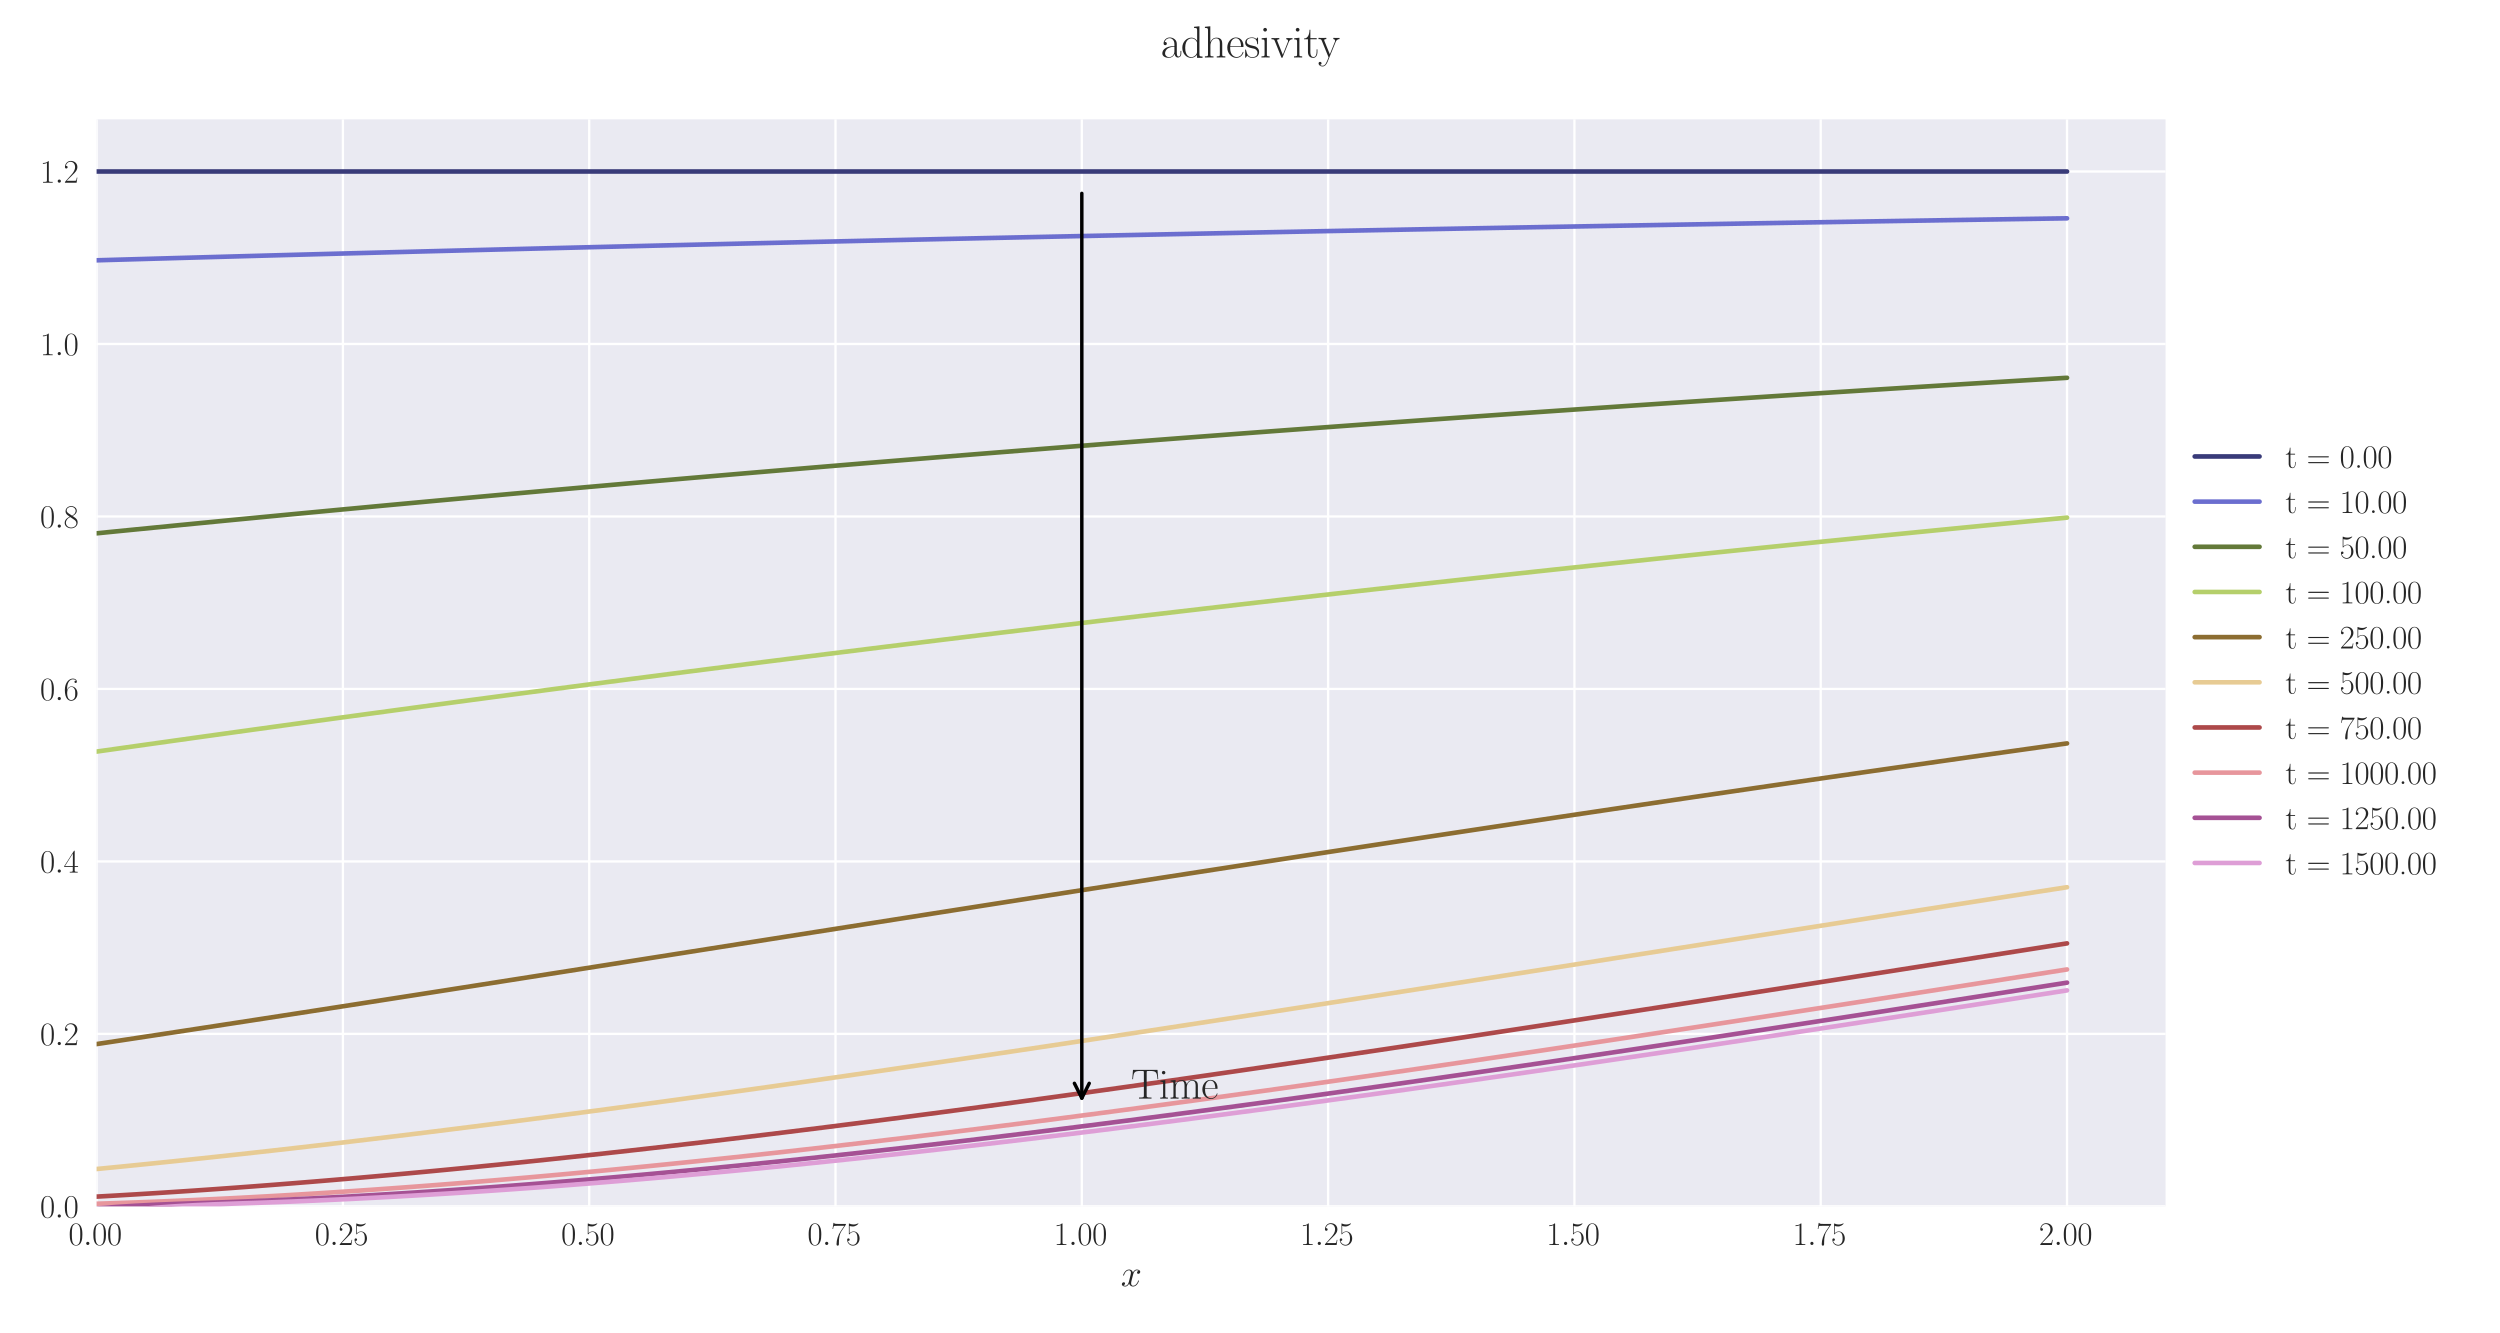 <?xml version="1.0" encoding="utf-8" standalone="no"?>
<!DOCTYPE svg PUBLIC "-//W3C//DTD SVG 1.1//EN"
  "http://www.w3.org/Graphics/SVG/1.1/DTD/svg11.dtd">
<svg xmlns:xlink="http://www.w3.org/1999/xlink" width="1080pt" height="576pt" viewBox="0 0 1080 576" xmlns="http://www.w3.org/2000/svg" version="1.1">
 <defs>
  <style type="text/css">*{stroke-linejoin: round; stroke-linecap: butt}</style>
 </defs>
 <g id="figure_1">
  <g id="patch_1">
   <path d="M 0 576 
L 1080 576 
L 1080 0 
L 0 0 
z
" style="fill: #ffffff"/>
  </g>
  <g id="axes_1">
   <g id="patch_2">
    <path d="M 41.731 521.153 
L 935.518 521.153 
L 935.518 51.564 
L 41.731 51.564 
z
" style="fill: #eaeaf2"/>
   </g>
   <g id="matplotlib.axis_1">
    <g id="xtick_1">
     <g id="line2d_1">
      <path d="M 41.731 521.153 
L 41.731 51.564 
" clip-path="url(#pf2c7beffc6)" style="fill: none; stroke: #ffffff; stroke-linecap: round"/>
     </g>
     <g id="line2d_2"/>
     <g id="text_1">
      <!-- $\mathdefault{0.00}$ -->
      <g style="fill: #262626" transform="translate(29.591 537.839) scale(0.14 -0.14)">
       <defs>
        <path id="CMR17-30" d="M 2688 2025 
C 2688 2416 2682 3080 2413 3591 
C 2176 4039 1798 4198 1466 4198 
C 1158 4198 768 4058 525 3597 
C 269 3118 243 2524 243 2025 
C 243 1661 250 1106 448 619 
C 723 -39 1216 -128 1466 -128 
C 1760 -128 2208 -7 2470 600 
C 2662 1042 2688 1559 2688 2025 
z
M 1466 -26 
C 1056 -26 813 325 723 812 
C 653 1188 653 1738 653 2096 
C 653 2588 653 2997 736 3387 
C 858 3929 1216 4096 1466 4096 
C 1728 4096 2067 3923 2189 3400 
C 2272 3036 2278 2607 2278 2096 
C 2278 1680 2278 1169 2202 792 
C 2067 95 1690 -26 1466 -26 
z
" transform="scale(0.016)"/>
        <path id="CMMI12-3a" d="M 1178 307 
C 1178 492 1024 619 870 619 
C 685 619 557 466 557 313 
C 557 128 710 0 864 0 
C 1050 0 1178 153 1178 307 
z
" transform="scale(0.016)"/>
       </defs>
       <use xlink:href="#CMR17-30" transform="scale(0.996)"/>
       <use xlink:href="#CMMI12-3a" transform="translate(45.69 0) scale(0.996)"/>
       <use xlink:href="#CMR17-30" transform="translate(72.788 0) scale(0.996)"/>
       <use xlink:href="#CMR17-30" transform="translate(118.478 0) scale(0.996)"/>
      </g>
     </g>
    </g>
    <g id="xtick_2">
     <g id="line2d_3">
      <path d="M 148.134 521.153 
L 148.134 51.564 
" clip-path="url(#pf2c7beffc6)" style="fill: none; stroke: #ffffff; stroke-linecap: round"/>
     </g>
     <g id="line2d_4"/>
     <g id="text_2">
      <!-- $\mathdefault{0.25}$ -->
      <g style="fill: #262626" transform="translate(135.994 537.839) scale(0.14 -0.14)">
       <defs>
        <path id="CMR17-32" d="M 2669 989 
L 2554 989 
C 2490 536 2438 459 2413 420 
C 2381 369 1920 369 1830 369 
L 602 369 
C 832 619 1280 1072 1824 1597 
C 2214 1967 2669 2402 2669 3035 
C 2669 3790 2067 4224 1395 4224 
C 691 4224 262 3604 262 3030 
C 262 2780 448 2748 525 2748 
C 589 2748 781 2787 781 3010 
C 781 3207 614 3264 525 3264 
C 486 3264 448 3258 422 3245 
C 544 3790 915 4058 1306 4058 
C 1862 4058 2227 3617 2227 3035 
C 2227 2479 1901 2000 1536 1584 
L 262 146 
L 262 0 
L 2515 0 
L 2669 989 
z
" transform="scale(0.016)"/>
        <path id="CMR17-35" d="M 730 3692 
C 794 3666 1056 3584 1325 3584 
C 1920 3584 2246 3911 2432 4100 
C 2432 4157 2432 4192 2394 4192 
C 2387 4192 2374 4192 2323 4163 
C 2099 4058 1837 3973 1517 3973 
C 1325 3973 1037 3999 723 4139 
C 653 4171 640 4171 634 4171 
C 602 4171 595 4164 595 4037 
L 595 2203 
C 595 2089 595 2057 659 2057 
C 691 2057 704 2070 736 2114 
C 941 2401 1222 2522 1542 2522 
C 1766 2522 2246 2382 2246 1289 
C 2246 1085 2246 715 2054 421 
C 1894 159 1645 25 1370 25 
C 947 25 518 320 403 814 
C 429 807 480 795 506 795 
C 589 795 749 840 749 1038 
C 749 1210 627 1280 506 1280 
C 358 1280 262 1190 262 1011 
C 262 454 704 -128 1382 -128 
C 2042 -128 2669 440 2669 1264 
C 2669 2030 2170 2624 1549 2624 
C 1222 2624 947 2503 730 2274 
L 730 3692 
z
" transform="scale(0.016)"/>
       </defs>
       <use xlink:href="#CMR17-30" transform="scale(0.996)"/>
       <use xlink:href="#CMMI12-3a" transform="translate(45.69 0) scale(0.996)"/>
       <use xlink:href="#CMR17-32" transform="translate(72.788 0) scale(0.996)"/>
       <use xlink:href="#CMR17-35" transform="translate(118.478 0) scale(0.996)"/>
      </g>
     </g>
    </g>
    <g id="xtick_3">
     <g id="line2d_5">
      <path d="M 254.537 521.153 
L 254.537 51.564 
" clip-path="url(#pf2c7beffc6)" style="fill: none; stroke: #ffffff; stroke-linecap: round"/>
     </g>
     <g id="line2d_6"/>
     <g id="text_3">
      <!-- $\mathdefault{0.50}$ -->
      <g style="fill: #262626" transform="translate(242.397 537.839) scale(0.14 -0.14)">
       <use xlink:href="#CMR17-30" transform="scale(0.996)"/>
       <use xlink:href="#CMMI12-3a" transform="translate(45.69 0) scale(0.996)"/>
       <use xlink:href="#CMR17-35" transform="translate(72.788 0) scale(0.996)"/>
       <use xlink:href="#CMR17-30" transform="translate(118.478 0) scale(0.996)"/>
      </g>
     </g>
    </g>
    <g id="xtick_4">
     <g id="line2d_7">
      <path d="M 360.94 521.153 
L 360.94 51.564 
" clip-path="url(#pf2c7beffc6)" style="fill: none; stroke: #ffffff; stroke-linecap: round"/>
     </g>
     <g id="line2d_8"/>
     <g id="text_4">
      <!-- $\mathdefault{0.75}$ -->
      <g style="fill: #262626" transform="translate(348.801 537.839) scale(0.14 -0.14)">
       <defs>
        <path id="CMR17-37" d="M 2886 3941 
L 2886 4081 
L 1382 4081 
C 634 4081 621 4165 595 4288 
L 480 4288 
L 294 3094 
L 410 3094 
C 429 3215 474 3540 550 3661 
C 589 3712 1062 3712 1171 3712 
L 2579 3712 
L 1869 2661 
C 1395 1954 1069 999 1069 165 
C 1069 89 1069 -128 1299 -128 
C 1530 -128 1530 89 1530 171 
L 1530 465 
C 1530 1508 1709 2196 2003 2636 
L 2886 3941 
z
" transform="scale(0.016)"/>
       </defs>
       <use xlink:href="#CMR17-30" transform="scale(0.996)"/>
       <use xlink:href="#CMMI12-3a" transform="translate(45.69 0) scale(0.996)"/>
       <use xlink:href="#CMR17-37" transform="translate(72.788 0) scale(0.996)"/>
       <use xlink:href="#CMR17-35" transform="translate(118.478 0) scale(0.996)"/>
      </g>
     </g>
    </g>
    <g id="xtick_5">
     <g id="line2d_9">
      <path d="M 467.343 521.153 
L 467.343 51.564 
" clip-path="url(#pf2c7beffc6)" style="fill: none; stroke: #ffffff; stroke-linecap: round"/>
     </g>
     <g id="line2d_10"/>
     <g id="text_5">
      <!-- $\mathdefault{1.00}$ -->
      <g style="fill: #262626" transform="translate(455.204 537.839) scale(0.14 -0.14)">
       <defs>
        <path id="CMR17-31" d="M 1702 4058 
C 1702 4192 1696 4192 1606 4192 
C 1357 3916 979 3827 621 3827 
C 602 3827 570 3827 563 3808 
C 557 3795 557 3782 557 3648 
C 755 3648 1088 3686 1344 3839 
L 1344 461 
C 1344 236 1331 160 781 160 
L 589 160 
L 589 0 
C 896 0 1216 0 1523 0 
C 1830 0 2150 0 2458 0 
L 2458 160 
L 2266 160 
C 1715 160 1702 230 1702 458 
L 1702 4058 
z
" transform="scale(0.016)"/>
       </defs>
       <use xlink:href="#CMR17-31" transform="scale(0.996)"/>
       <use xlink:href="#CMMI12-3a" transform="translate(45.69 0) scale(0.996)"/>
       <use xlink:href="#CMR17-30" transform="translate(72.788 0) scale(0.996)"/>
       <use xlink:href="#CMR17-30" transform="translate(118.478 0) scale(0.996)"/>
      </g>
     </g>
    </g>
    <g id="xtick_6">
     <g id="line2d_11">
      <path d="M 573.747 521.153 
L 573.747 51.564 
" clip-path="url(#pf2c7beffc6)" style="fill: none; stroke: #ffffff; stroke-linecap: round"/>
     </g>
     <g id="line2d_12"/>
     <g id="text_6">
      <!-- $\mathdefault{1.25}$ -->
      <g style="fill: #262626" transform="translate(561.607 537.839) scale(0.14 -0.14)">
       <use xlink:href="#CMR17-31" transform="scale(0.996)"/>
       <use xlink:href="#CMMI12-3a" transform="translate(45.69 0) scale(0.996)"/>
       <use xlink:href="#CMR17-32" transform="translate(72.788 0) scale(0.996)"/>
       <use xlink:href="#CMR17-35" transform="translate(118.478 0) scale(0.996)"/>
      </g>
     </g>
    </g>
    <g id="xtick_7">
     <g id="line2d_13">
      <path d="M 680.15 521.153 
L 680.15 51.564 
" clip-path="url(#pf2c7beffc6)" style="fill: none; stroke: #ffffff; stroke-linecap: round"/>
     </g>
     <g id="line2d_14"/>
     <g id="text_7">
      <!-- $\mathdefault{1.50}$ -->
      <g style="fill: #262626" transform="translate(668.01 537.839) scale(0.14 -0.14)">
       <use xlink:href="#CMR17-31" transform="scale(0.996)"/>
       <use xlink:href="#CMMI12-3a" transform="translate(45.69 0) scale(0.996)"/>
       <use xlink:href="#CMR17-35" transform="translate(72.788 0) scale(0.996)"/>
       <use xlink:href="#CMR17-30" transform="translate(118.478 0) scale(0.996)"/>
      </g>
     </g>
    </g>
    <g id="xtick_8">
     <g id="line2d_15">
      <path d="M 786.553 521.153 
L 786.553 51.564 
" clip-path="url(#pf2c7beffc6)" style="fill: none; stroke: #ffffff; stroke-linecap: round"/>
     </g>
     <g id="line2d_16"/>
     <g id="text_8">
      <!-- $\mathdefault{1.75}$ -->
      <g style="fill: #262626" transform="translate(774.414 537.839) scale(0.14 -0.14)">
       <use xlink:href="#CMR17-31" transform="scale(0.996)"/>
       <use xlink:href="#CMMI12-3a" transform="translate(45.69 0) scale(0.996)"/>
       <use xlink:href="#CMR17-37" transform="translate(72.788 0) scale(0.996)"/>
       <use xlink:href="#CMR17-35" transform="translate(118.478 0) scale(0.996)"/>
      </g>
     </g>
    </g>
    <g id="xtick_9">
     <g id="line2d_17">
      <path d="M 892.956 521.153 
L 892.956 51.564 
" clip-path="url(#pf2c7beffc6)" style="fill: none; stroke: #ffffff; stroke-linecap: round"/>
     </g>
     <g id="line2d_18"/>
     <g id="text_9">
      <!-- $\mathdefault{2.00}$ -->
      <g style="fill: #262626" transform="translate(880.817 537.839) scale(0.14 -0.14)">
       <use xlink:href="#CMR17-32" transform="scale(0.996)"/>
       <use xlink:href="#CMMI12-3a" transform="translate(45.69 0) scale(0.996)"/>
       <use xlink:href="#CMR17-30" transform="translate(72.788 0) scale(0.996)"/>
       <use xlink:href="#CMR17-30" transform="translate(118.478 0) scale(0.996)"/>
      </g>
     </g>
    </g>
    <g id="text_10">
     <!-- $x$ -->
     <g style="fill: #262626" transform="translate(484.189 555.621) scale(0.16 -0.16)">
      <defs>
       <path id="CMMI12-78" d="M 3034 2606 
C 2829 2567 2752 2414 2752 2293 
C 2752 2139 2874 2088 2963 2088 
C 3155 2088 3290 2254 3290 2427 
C 3290 2695 2982 2816 2714 2816 
C 2323 2816 2106 2433 2048 2312 
C 1901 2816 1504 2816 1389 2816 
C 736 2816 390 1980 390 1839 
C 390 1814 416 1782 461 1782 
C 512 1782 525 1820 538 1846 
C 755 2555 1184 2689 1370 2689 
C 1658 2689 1715 2420 1715 2267 
C 1715 2127 1677 1980 1600 1673 
L 1382 798 
C 1286 415 1101 64 762 64 
C 730 64 570 64 435 147 
C 666 192 717 383 717 460 
C 717 588 621 664 499 664 
C 346 664 179 530 179 326 
C 179 57 480 -64 755 -64 
C 1062 -64 1280 179 1414 441 
C 1517 64 1837 -64 2074 -64 
C 2726 -64 3072 773 3072 913 
C 3072 945 3046 971 3008 971 
C 2950 971 2944 939 2925 888 
C 2752 326 2381 64 2093 64 
C 1869 64 1747 230 1747 492 
C 1747 632 1773 734 1875 1156 
L 2099 2024 
C 2195 2408 2413 2689 2707 2689 
C 2720 2689 2899 2689 3034 2606 
z
" transform="scale(0.016)"/>
      </defs>
      <use xlink:href="#CMMI12-78" transform="scale(0.996)"/>
     </g>
    </g>
   </g>
   <g id="matplotlib.axis_2">
    <g id="ytick_1">
     <g id="line2d_19">
      <path d="M 41.731 521.153 
L 935.518 521.153 
" clip-path="url(#pf2c7beffc6)" style="fill: none; stroke: #ffffff; stroke-linecap: round"/>
     </g>
     <g id="line2d_20"/>
     <g id="text_11">
      <!-- $\mathdefault{0.0}$ -->
      <g style="fill: #262626" transform="translate(17.28 525.996) scale(0.14 -0.14)">
       <use xlink:href="#CMR17-30" transform="scale(0.996)"/>
       <use xlink:href="#CMMI12-3a" transform="translate(45.69 0) scale(0.996)"/>
       <use xlink:href="#CMR17-30" transform="translate(72.788 0) scale(0.996)"/>
      </g>
     </g>
    </g>
    <g id="ytick_2">
     <g id="line2d_21">
      <path d="M 41.731 446.643 
L 935.518 446.643 
" clip-path="url(#pf2c7beffc6)" style="fill: none; stroke: #ffffff; stroke-linecap: round"/>
     </g>
     <g id="line2d_22"/>
     <g id="text_12">
      <!-- $\mathdefault{0.2}$ -->
      <g style="fill: #262626" transform="translate(17.28 451.486) scale(0.14 -0.14)">
       <use xlink:href="#CMR17-30" transform="scale(0.996)"/>
       <use xlink:href="#CMMI12-3a" transform="translate(45.69 0) scale(0.996)"/>
       <use xlink:href="#CMR17-32" transform="translate(72.788 0) scale(0.996)"/>
      </g>
     </g>
    </g>
    <g id="ytick_3">
     <g id="line2d_23">
      <path d="M 41.731 372.132 
L 935.518 372.132 
" clip-path="url(#pf2c7beffc6)" style="fill: none; stroke: #ffffff; stroke-linecap: round"/>
     </g>
     <g id="line2d_24"/>
     <g id="text_13">
      <!-- $\mathdefault{0.4}$ -->
      <g style="fill: #262626" transform="translate(17.28 376.975) scale(0.14 -0.14)">
       <defs>
        <path id="CMR17-34" d="M 2150 4122 
C 2150 4256 2144 4256 2029 4256 
L 128 1254 
L 128 1088 
L 1779 1088 
L 1779 457 
C 1779 224 1766 160 1318 160 
L 1197 160 
L 1197 0 
C 1402 0 1747 0 1965 0 
C 2182 0 2528 0 2733 0 
L 2733 160 
L 2611 160 
C 2163 160 2150 224 2150 457 
L 2150 1088 
L 2803 1088 
L 2803 1254 
L 2150 1254 
L 2150 4122 
z
M 1798 3703 
L 1798 1254 
L 256 1254 
L 1798 3703 
z
" transform="scale(0.016)"/>
       </defs>
       <use xlink:href="#CMR17-30" transform="scale(0.996)"/>
       <use xlink:href="#CMMI12-3a" transform="translate(45.69 0) scale(0.996)"/>
       <use xlink:href="#CMR17-34" transform="translate(72.788 0) scale(0.996)"/>
      </g>
     </g>
    </g>
    <g id="ytick_4">
     <g id="line2d_25">
      <path d="M 41.731 297.622 
L 935.518 297.622 
" clip-path="url(#pf2c7beffc6)" style="fill: none; stroke: #ffffff; stroke-linecap: round"/>
     </g>
     <g id="line2d_26"/>
     <g id="text_14">
      <!-- $\mathdefault{0.6}$ -->
      <g style="fill: #262626" transform="translate(17.28 302.465) scale(0.14 -0.14)">
       <defs>
        <path id="CMR17-36" d="M 678 2176 
C 678 3690 1395 4032 1811 4032 
C 1946 4032 2272 4009 2400 3776 
C 2298 3776 2106 3776 2106 3553 
C 2106 3381 2246 3323 2336 3323 
C 2394 3323 2566 3348 2566 3560 
C 2566 3954 2246 4179 1805 4179 
C 1043 4179 243 3390 243 1984 
C 243 253 966 -128 1478 -128 
C 2099 -128 2688 427 2688 1283 
C 2688 2081 2170 2662 1517 2662 
C 1126 2662 838 2407 678 1960 
L 678 2176 
z
M 1478 25 
C 691 25 691 1200 691 1436 
C 691 1896 909 2560 1504 2560 
C 1613 2560 1926 2560 2138 2120 
C 2253 1870 2253 1609 2253 1289 
C 2253 944 2253 690 2118 434 
C 1978 171 1773 25 1478 25 
z
" transform="scale(0.016)"/>
       </defs>
       <use xlink:href="#CMR17-30" transform="scale(0.996)"/>
       <use xlink:href="#CMMI12-3a" transform="translate(45.69 0) scale(0.996)"/>
       <use xlink:href="#CMR17-36" transform="translate(72.788 0) scale(0.996)"/>
      </g>
     </g>
    </g>
    <g id="ytick_5">
     <g id="line2d_27">
      <path d="M 41.731 223.111 
L 935.518 223.111 
" clip-path="url(#pf2c7beffc6)" style="fill: none; stroke: #ffffff; stroke-linecap: round"/>
     </g>
     <g id="line2d_28"/>
     <g id="text_15">
      <!-- $\mathdefault{0.8}$ -->
      <g style="fill: #262626" transform="translate(17.28 227.954) scale(0.14 -0.14)">
       <defs>
        <path id="CMR17-38" d="M 1741 2264 
C 2144 2467 2554 2773 2554 3263 
C 2554 3841 1990 4179 1472 4179 
C 890 4179 378 3759 378 3180 
C 378 3021 416 2747 666 2505 
C 730 2442 998 2251 1171 2130 
C 883 1983 211 1634 211 934 
C 211 279 838 -128 1459 -128 
C 2144 -128 2720 362 2720 1010 
C 2720 1590 2330 1857 2074 2029 
L 1741 2264 
z
M 902 2822 
C 851 2854 595 3051 595 3351 
C 595 3739 998 4032 1459 4032 
C 1965 4032 2336 3676 2336 3262 
C 2336 2669 1670 2331 1638 2331 
C 1632 2331 1626 2331 1574 2370 
L 902 2822 
z
M 2080 1519 
C 2176 1449 2483 1240 2483 851 
C 2483 381 2010 25 1472 25 
C 890 25 448 438 448 940 
C 448 1443 838 1862 1280 2060 
L 2080 1519 
z
" transform="scale(0.016)"/>
       </defs>
       <use xlink:href="#CMR17-30" transform="scale(0.996)"/>
       <use xlink:href="#CMMI12-3a" transform="translate(45.69 0) scale(0.996)"/>
       <use xlink:href="#CMR17-38" transform="translate(72.788 0) scale(0.996)"/>
      </g>
     </g>
    </g>
    <g id="ytick_6">
     <g id="line2d_29">
      <path d="M 41.731 148.601 
L 935.518 148.601 
" clip-path="url(#pf2c7beffc6)" style="fill: none; stroke: #ffffff; stroke-linecap: round"/>
     </g>
     <g id="line2d_30"/>
     <g id="text_16">
      <!-- $\mathdefault{1.0}$ -->
      <g style="fill: #262626" transform="translate(17.28 153.444) scale(0.14 -0.14)">
       <use xlink:href="#CMR17-31" transform="scale(0.996)"/>
       <use xlink:href="#CMMI12-3a" transform="translate(45.69 0) scale(0.996)"/>
       <use xlink:href="#CMR17-30" transform="translate(72.788 0) scale(0.996)"/>
      </g>
     </g>
    </g>
    <g id="ytick_7">
     <g id="line2d_31">
      <path d="M 41.731 74.09 
L 935.518 74.09 
" clip-path="url(#pf2c7beffc6)" style="fill: none; stroke: #ffffff; stroke-linecap: round"/>
     </g>
     <g id="line2d_32"/>
     <g id="text_17">
      <!-- $\mathdefault{1.2}$ -->
      <g style="fill: #262626" transform="translate(17.28 78.933) scale(0.14 -0.14)">
       <use xlink:href="#CMR17-31" transform="scale(0.996)"/>
       <use xlink:href="#CMMI12-3a" transform="translate(45.69 0) scale(0.996)"/>
       <use xlink:href="#CMR17-32" transform="translate(72.788 0) scale(0.996)"/>
      </g>
     </g>
    </g>
   </g>
   <g id="line2d_33">
    <path d="M 41.731 74.09 
L 50.243 74.09 
L 58.755 74.09 
L 67.267 74.09 
L 75.78 74.09 
L 84.292 74.09 
L 92.804 74.09 
L 101.316 74.09 
L 109.829 74.09 
L 118.341 74.09 
L 126.853 74.09 
L 135.365 74.09 
L 143.878 74.09 
L 152.39 74.09 
L 160.902 74.09 
L 169.414 74.09 
L 177.927 74.09 
L 186.439 74.09 
L 194.951 74.09 
L 203.463 74.09 
L 211.976 74.09 
L 220.488 74.09 
L 229 74.09 
L 237.513 74.09 
L 246.025 74.09 
L 254.537 74.09 
L 263.049 74.09 
L 271.562 74.09 
L 280.074 74.09 
L 288.586 74.09 
L 297.098 74.09 
L 305.611 74.09 
L 314.123 74.09 
L 322.635 74.09 
L 331.147 74.09 
L 339.66 74.09 
L 348.172 74.09 
L 356.684 74.09 
L 365.196 74.09 
L 373.709 74.09 
L 382.221 74.09 
L 390.733 74.09 
L 399.245 74.09 
L 407.758 74.09 
L 416.27 74.09 
L 424.782 74.09 
L 433.294 74.09 
L 441.807 74.09 
L 450.319 74.09 
L 458.831 74.09 
L 467.343 74.09 
L 475.856 74.09 
L 484.368 74.09 
L 492.88 74.09 
L 501.393 74.09 
L 509.905 74.09 
L 518.417 74.09 
L 526.929 74.09 
L 535.442 74.09 
L 543.954 74.09 
L 552.466 74.09 
L 560.978 74.09 
L 569.491 74.09 
L 578.003 74.09 
L 586.515 74.09 
L 595.027 74.09 
L 603.54 74.09 
L 612.052 74.09 
L 620.564 74.09 
L 629.076 74.09 
L 637.589 74.09 
L 646.101 74.09 
L 654.613 74.09 
L 663.125 74.09 
L 671.638 74.09 
L 680.15 74.09 
L 688.662 74.09 
L 697.174 74.09 
L 705.687 74.09 
L 714.199 74.09 
L 722.711 74.09 
L 731.223 74.09 
L 739.736 74.09 
L 748.248 74.09 
L 756.76 74.09 
L 765.273 74.09 
L 773.785 74.09 
L 782.297 74.09 
L 790.809 74.09 
L 799.322 74.09 
L 807.834 74.09 
L 816.346 74.09 
L 824.858 74.09 
L 833.371 74.09 
L 841.883 74.09 
L 850.395 74.09 
L 858.907 74.09 
L 867.42 74.09 
L 875.932 74.09 
L 884.444 74.09 
L 892.956 74.09 
" clip-path="url(#pf2c7beffc6)" style="fill: none; stroke: #393b79; stroke-width: 2; stroke-linecap: round"/>
   </g>
   <g id="line2d_34">
    <path d="M 41.731 112.452 
L 50.243 112.211 
L 58.755 111.97 
L 67.267 111.729 
L 75.78 111.489 
L 84.292 111.252 
L 92.804 111.015 
L 101.316 110.781 
L 109.829 110.548 
L 118.341 110.316 
L 126.853 110.087 
L 135.365 109.859 
L 143.878 109.632 
L 152.39 109.407 
L 160.902 109.184 
L 169.414 108.962 
L 177.927 108.742 
L 186.439 108.523 
L 194.951 108.304 
L 203.463 108.086 
L 211.976 107.869 
L 220.488 107.653 
L 229 107.439 
L 237.513 107.227 
L 246.025 107.016 
L 254.537 106.806 
L 263.049 106.598 
L 271.562 106.391 
L 280.074 106.186 
L 288.586 105.982 
L 297.098 105.78 
L 305.611 105.579 
L 314.123 105.379 
L 322.635 105.181 
L 331.147 104.984 
L 339.66 104.789 
L 348.172 104.592 
L 356.684 104.397 
L 365.196 104.203 
L 373.709 104.01 
L 382.221 103.819 
L 390.733 103.629 
L 399.245 103.44 
L 407.758 103.252 
L 416.27 103.066 
L 424.782 102.881 
L 433.294 102.698 
L 441.807 102.516 
L 450.319 102.335 
L 458.831 102.155 
L 467.343 101.976 
L 475.856 101.799 
L 484.368 101.623 
L 492.88 101.448 
L 501.393 101.274 
L 509.905 101.101 
L 518.417 100.927 
L 526.929 100.755 
L 535.442 100.584 
L 543.954 100.414 
L 552.466 100.245 
L 560.978 100.077 
L 569.491 99.91 
L 578.003 99.745 
L 586.515 99.581 
L 595.027 99.417 
L 603.54 99.255 
L 612.052 99.094 
L 620.564 98.934 
L 629.076 98.776 
L 637.589 98.618 
L 646.101 98.461 
L 654.613 98.306 
L 663.125 98.151 
L 671.638 97.998 
L 680.15 97.845 
L 688.662 97.694 
L 697.174 97.544 
L 705.687 97.394 
L 714.199 97.244 
L 722.711 97.094 
L 731.223 96.946 
L 739.736 96.799 
L 748.248 96.653 
L 756.76 96.507 
L 765.273 96.363 
L 773.785 96.22 
L 782.297 96.077 
L 790.809 95.936 
L 799.322 95.796 
L 807.834 95.656 
L 816.346 95.518 
L 824.858 95.38 
L 833.371 95.244 
L 841.883 95.108 
L 850.395 94.973 
L 858.907 94.839 
L 867.42 94.706 
L 875.932 94.574 
L 884.444 94.443 
L 892.956 94.313 
" clip-path="url(#pf2c7beffc6)" style="fill: none; stroke: #6b6ecf; stroke-width: 2; stroke-linecap: round"/>
   </g>
   <g id="line2d_35">
    <path d="M 41.731 230.396 
L 50.243 229.545 
L 58.755 228.701 
L 67.267 227.861 
L 75.78 227.023 
L 84.292 226.192 
L 92.804 225.361 
L 101.316 224.536 
L 109.829 223.716 
L 118.341 222.897 
L 126.853 222.084 
L 135.365 221.275 
L 143.878 220.468 
L 152.39 219.668 
L 160.902 218.868 
L 169.414 218.073 
L 177.927 217.285 
L 186.439 216.495 
L 194.951 215.712 
L 203.463 214.936 
L 211.976 214.157 
L 220.488 213.385 
L 229 212.62 
L 237.513 211.853 
L 246.025 211.092 
L 254.537 210.338 
L 263.049 209.582 
L 271.562 208.832 
L 280.074 208.088 
L 288.586 207.344 
L 297.098 206.604 
L 305.611 205.871 
L 314.123 205.139 
L 322.635 204.41 
L 331.147 203.686 
L 339.66 202.967 
L 348.172 202.248 
L 356.684 201.534 
L 365.196 200.826 
L 373.709 200.118 
L 382.221 199.414 
L 390.733 198.716 
L 399.245 198.021 
L 407.758 197.326 
L 416.27 196.637 
L 424.782 195.954 
L 433.294 195.271 
L 441.807 194.59 
L 450.319 193.916 
L 458.831 193.246 
L 467.343 192.575 
L 475.856 191.909 
L 484.368 191.249 
L 492.88 190.593 
L 501.393 189.935 
L 509.905 189.282 
L 518.417 188.635 
L 526.929 187.992 
L 535.442 187.348 
L 543.954 186.709 
L 552.466 186.074 
L 560.978 185.445 
L 569.491 184.814 
L 578.003 184.187 
L 586.515 183.566 
L 595.027 182.949 
L 603.54 182.332 
L 612.052 181.718 
L 620.564 181.108 
L 629.076 180.503 
L 637.589 179.901 
L 646.101 179.299 
L 654.613 178.701 
L 663.125 178.108 
L 671.638 177.52 
L 680.15 176.931 
L 688.662 176.345 
L 697.174 175.763 
L 705.687 175.186 
L 714.199 174.613 
L 722.711 174.038 
L 731.223 173.467 
L 739.736 172.901 
L 748.248 172.339 
L 756.76 171.781 
L 765.273 171.221 
L 773.785 170.665 
L 782.297 170.114 
L 790.809 169.566 
L 799.322 169.023 
L 807.834 168.478 
L 816.346 167.936 
L 824.858 167.399 
L 833.371 166.866 
L 841.883 166.337 
L 850.395 165.807 
L 858.907 165.279 
L 867.42 164.756 
L 875.932 164.236 
L 884.444 163.721 
L 892.956 163.207 
" clip-path="url(#pf2c7beffc6)" style="fill: none; stroke: #637939; stroke-width: 2; stroke-linecap: round"/>
   </g>
   <g id="line2d_36">
    <path d="M 41.731 324.687 
L 50.243 323.482 
L 58.755 322.28 
L 67.267 321.082 
L 75.78 319.887 
L 84.292 318.696 
L 92.804 317.509 
L 101.316 316.326 
L 109.829 315.146 
L 118.341 313.97 
L 126.853 312.798 
L 135.365 311.63 
L 143.878 310.466 
L 152.39 309.305 
L 160.902 308.147 
L 169.414 306.994 
L 177.927 305.844 
L 186.439 304.698 
L 194.951 303.557 
L 203.463 302.42 
L 211.976 301.286 
L 220.488 300.156 
L 229 299.029 
L 237.513 297.908 
L 246.025 296.791 
L 254.537 295.676 
L 263.049 294.565 
L 271.562 293.459 
L 280.074 292.358 
L 288.586 291.259 
L 297.098 290.164 
L 305.611 289.075 
L 314.123 287.99 
L 322.635 286.906 
L 331.147 285.828 
L 339.66 284.755 
L 348.172 283.684 
L 356.684 282.618 
L 365.196 281.557 
L 373.709 280.499 
L 382.221 279.444 
L 390.733 278.396 
L 399.245 277.349 
L 407.758 276.307 
L 416.27 275.272 
L 424.782 274.236 
L 433.294 273.207 
L 441.807 272.183 
L 450.319 271.16 
L 458.831 270.145 
L 467.343 269.13 
L 475.856 268.121 
L 484.368 267.117 
L 492.88 266.115 
L 501.393 265.121 
L 509.905 264.126 
L 518.417 263.138 
L 526.929 262.153 
L 535.442 261.173 
L 543.954 260.196 
L 552.466 259.224 
L 560.978 258.256 
L 569.491 257.291 
L 578.003 256.332 
L 586.515 255.375 
L 595.027 254.424 
L 603.54 253.474 
L 612.052 252.532 
L 620.564 251.59 
L 629.076 250.656 
L 637.589 249.722 
L 646.101 248.796 
L 654.613 247.871 
L 663.125 246.952 
L 671.638 246.035 
L 680.15 245.124 
L 688.662 244.216 
L 697.174 243.312 
L 705.687 242.413 
L 714.199 241.516 
L 722.711 240.626 
L 731.223 239.736 
L 739.736 238.854 
L 748.248 237.972 
L 756.76 237.096 
L 765.273 236.224 
L 773.785 235.355 
L 782.297 234.493 
L 790.809 233.63 
L 799.322 232.775 
L 807.834 231.922 
L 816.346 231.073 
L 824.858 230.23 
L 833.371 229.387 
L 841.883 228.551 
L 850.395 227.717 
L 858.907 226.887 
L 867.42 226.064 
L 875.932 225.24 
L 884.444 224.422 
L 892.956 223.609 
" clip-path="url(#pf2c7beffc6)" style="fill: none; stroke: #b5cf6b; stroke-width: 2; stroke-linecap: round"/>
   </g>
   <g id="line2d_37">
    <path d="M 41.731 451.041 
L 50.243 449.754 
L 58.755 448.463 
L 67.267 447.169 
L 75.78 445.871 
L 84.292 444.57 
L 92.804 443.265 
L 101.316 441.957 
L 109.829 440.647 
L 118.341 439.333 
L 126.853 438.017 
L 135.365 436.698 
L 143.878 435.377 
L 152.39 434.054 
L 160.902 432.728 
L 169.414 431.4 
L 177.927 430.071 
L 186.439 428.74 
L 194.951 427.407 
L 203.463 426.073 
L 211.976 424.737 
L 220.488 423.401 
L 229 422.062 
L 237.513 420.723 
L 246.025 419.384 
L 254.537 418.043 
L 263.049 416.701 
L 271.562 415.36 
L 280.074 414.017 
L 288.586 412.675 
L 297.098 411.332 
L 305.611 409.988 
L 314.123 408.645 
L 322.635 407.302 
L 331.147 405.959 
L 339.66 404.616 
L 348.172 403.273 
L 356.684 401.932 
L 365.196 400.59 
L 373.709 399.249 
L 382.221 397.909 
L 390.733 396.569 
L 399.245 395.23 
L 407.758 393.892 
L 416.27 392.556 
L 424.782 391.22 
L 433.294 389.886 
L 441.807 388.552 
L 450.319 387.22 
L 458.831 385.889 
L 467.343 384.56 
L 475.856 383.232 
L 484.368 381.906 
L 492.88 380.581 
L 501.393 379.258 
L 509.905 377.937 
L 518.417 376.618 
L 526.929 375.302 
L 535.442 373.986 
L 543.954 372.672 
L 552.466 371.361 
L 560.978 370.052 
L 569.491 368.745 
L 578.003 367.441 
L 586.515 366.138 
L 595.027 364.838 
L 603.54 363.54 
L 612.052 362.245 
L 620.564 360.952 
L 629.076 359.662 
L 637.589 358.375 
L 646.101 357.09 
L 654.613 355.807 
L 663.125 354.529 
L 671.638 353.251 
L 680.15 351.977 
L 688.662 350.707 
L 697.174 349.438 
L 705.687 348.173 
L 714.199 346.911 
L 722.711 345.651 
L 731.223 344.395 
L 739.736 343.142 
L 748.248 341.893 
L 756.76 340.645 
L 765.273 339.401 
L 773.785 338.161 
L 782.297 336.924 
L 790.809 335.69 
L 799.322 334.46 
L 807.834 333.232 
L 816.346 332.008 
L 824.858 330.787 
L 833.371 329.57 
L 841.883 328.356 
L 850.395 327.146 
L 858.907 325.939 
L 867.42 324.736 
L 875.932 323.536 
L 884.444 322.34 
L 892.956 321.148 
" clip-path="url(#pf2c7beffc6)" style="fill: none; stroke: #8c6d31; stroke-width: 2; stroke-linecap: round"/>
   </g>
   <g id="line2d_38">
    <path d="M 41.731 505.013 
L 50.243 504.181 
L 58.755 503.332 
L 67.267 502.468 
L 75.78 501.589 
L 84.292 500.695 
L 92.804 499.787 
L 101.316 498.864 
L 109.829 497.928 
L 118.341 496.978 
L 126.853 496.015 
L 135.365 495.039 
L 143.878 494.05 
L 152.39 493.049 
L 160.902 492.037 
L 169.414 491.012 
L 177.927 489.976 
L 186.439 488.929 
L 194.951 487.871 
L 203.463 486.802 
L 211.976 485.723 
L 220.488 484.633 
L 229 483.534 
L 237.513 482.426 
L 246.025 481.308 
L 254.537 480.181 
L 263.049 479.045 
L 271.562 477.9 
L 280.074 476.747 
L 288.586 475.586 
L 297.098 474.417 
L 305.611 473.24 
L 314.123 472.056 
L 322.635 470.864 
L 331.147 469.666 
L 339.66 468.46 
L 348.172 467.248 
L 356.684 466.03 
L 365.196 464.805 
L 373.709 463.574 
L 382.221 462.338 
L 390.733 461.095 
L 399.245 459.848 
L 407.758 458.595 
L 416.27 457.337 
L 424.782 456.074 
L 433.294 454.806 
L 441.807 453.534 
L 450.319 452.257 
L 458.831 450.977 
L 467.343 449.692 
L 475.856 448.403 
L 484.368 447.111 
L 492.88 445.815 
L 501.393 444.515 
L 509.905 443.213 
L 518.417 441.907 
L 526.929 440.598 
L 535.442 439.286 
L 543.954 437.972 
L 552.466 436.655 
L 560.978 435.336 
L 569.491 434.015 
L 578.003 432.691 
L 586.515 431.366 
L 595.027 430.039 
L 603.54 428.709 
L 612.052 427.379 
L 620.564 426.046 
L 629.076 424.713 
L 637.589 423.378 
L 646.101 422.042 
L 654.613 420.705 
L 663.125 419.368 
L 671.638 418.029 
L 680.15 416.69 
L 688.662 415.35 
L 697.174 414.01 
L 705.687 412.669 
L 714.199 411.328 
L 722.711 409.987 
L 731.223 408.646 
L 739.736 407.305 
L 748.248 405.964 
L 756.76 404.624 
L 765.273 403.283 
L 773.785 401.943 
L 782.297 400.603 
L 790.809 399.264 
L 799.322 397.927 
L 807.834 396.589 
L 816.346 395.252 
L 824.858 393.916 
L 833.371 392.582 
L 841.883 391.248 
L 850.395 389.916 
L 858.907 388.584 
L 867.42 387.254 
L 875.932 385.926 
L 884.444 384.599 
L 892.956 383.273 
" clip-path="url(#pf2c7beffc6)" style="fill: none; stroke: #e7cb94; stroke-width: 2; stroke-linecap: round"/>
   </g>
   <g id="line2d_39">
    <path d="M 41.731 516.941 
L 50.243 516.461 
L 58.755 515.957 
L 67.267 515.431 
L 75.78 514.882 
L 84.292 514.313 
L 92.804 513.722 
L 101.316 513.11 
L 109.829 512.478 
L 118.341 511.826 
L 126.853 511.154 
L 135.365 510.464 
L 143.878 509.754 
L 152.39 509.027 
L 160.902 508.281 
L 169.414 507.517 
L 177.927 506.737 
L 186.439 505.939 
L 194.951 505.125 
L 203.463 504.295 
L 211.976 503.449 
L 220.488 502.588 
L 229 501.711 
L 237.513 500.82 
L 246.025 499.914 
L 254.537 498.994 
L 263.049 498.06 
L 271.562 497.112 
L 280.074 496.151 
L 288.586 495.178 
L 297.098 494.191 
L 305.611 493.193 
L 314.123 492.182 
L 322.635 491.16 
L 331.147 490.126 
L 339.66 489.081 
L 348.172 488.024 
L 356.684 486.958 
L 365.196 485.881 
L 373.709 484.793 
L 382.221 483.696 
L 390.733 482.589 
L 399.245 481.473 
L 407.758 480.348 
L 416.27 479.214 
L 424.782 478.071 
L 433.294 476.92 
L 441.807 475.761 
L 450.319 474.593 
L 458.831 473.418 
L 467.343 472.236 
L 475.856 471.046 
L 484.368 469.849 
L 492.88 468.645 
L 501.393 467.434 
L 509.905 466.218 
L 518.417 464.994 
L 526.929 463.765 
L 535.442 462.53 
L 543.954 461.289 
L 552.466 460.043 
L 560.978 458.792 
L 569.491 457.535 
L 578.003 456.273 
L 586.515 455.007 
L 595.027 453.736 
L 603.54 452.461 
L 612.052 451.181 
L 620.564 449.898 
L 629.076 448.61 
L 637.589 447.319 
L 646.101 446.024 
L 654.613 444.726 
L 663.125 443.424 
L 671.638 442.12 
L 680.15 440.812 
L 688.662 439.501 
L 697.174 438.188 
L 705.687 436.873 
L 714.199 435.554 
L 722.711 434.234 
L 731.223 432.911 
L 739.736 431.587 
L 748.248 430.26 
L 756.76 428.932 
L 765.273 427.602 
L 773.785 426.271 
L 782.297 424.938 
L 790.809 423.605 
L 799.322 422.27 
L 807.834 420.934 
L 816.346 419.597 
L 824.858 418.259 
L 833.371 416.92 
L 841.883 415.581 
L 850.395 414.241 
L 858.907 412.901 
L 867.42 411.561 
L 875.932 410.221 
L 884.444 408.88 
L 892.956 407.54 
" clip-path="url(#pf2c7beffc6)" style="fill: none; stroke: #ad494a; stroke-width: 2; stroke-linecap: round"/>
   </g>
   <g id="line2d_40">
    <path d="M 41.731 520.015 
L 50.243 519.739 
L 58.755 519.442 
L 67.267 519.118 
L 75.78 518.768 
L 84.292 518.393 
L 92.804 517.994 
L 101.316 517.569 
L 109.829 517.121 
L 118.341 516.649 
L 126.853 516.154 
L 135.365 515.637 
L 143.878 515.097 
L 152.39 514.536 
L 160.902 513.953 
L 169.414 513.349 
L 177.927 512.725 
L 186.439 512.081 
L 194.951 511.417 
L 203.463 510.734 
L 211.976 510.032 
L 220.488 509.312 
L 229 508.573 
L 237.513 507.817 
L 246.025 507.043 
L 254.537 506.252 
L 263.049 505.445 
L 271.562 504.621 
L 280.074 503.781 
L 288.586 502.926 
L 297.098 502.055 
L 305.611 501.17 
L 314.123 500.27 
L 322.635 499.355 
L 331.147 498.427 
L 339.66 497.485 
L 348.172 496.53 
L 356.684 495.561 
L 365.196 494.58 
L 373.709 493.586 
L 382.221 492.58 
L 390.733 491.563 
L 399.245 490.534 
L 407.758 489.493 
L 416.27 488.441 
L 424.782 487.379 
L 433.294 486.306 
L 441.807 485.223 
L 450.319 484.13 
L 458.831 483.027 
L 467.343 481.915 
L 475.856 480.794 
L 484.368 479.663 
L 492.88 478.524 
L 501.393 477.376 
L 509.905 476.22 
L 518.417 475.056 
L 526.929 473.885 
L 535.442 472.705 
L 543.954 471.518 
L 552.466 470.325 
L 560.978 469.124 
L 569.491 467.916 
L 578.003 466.702 
L 586.515 465.482 
L 595.027 464.255 
L 603.54 463.022 
L 612.052 461.784 
L 620.564 460.54 
L 629.076 459.291 
L 637.589 458.037 
L 646.101 456.777 
L 654.613 455.513 
L 663.125 454.244 
L 671.638 452.971 
L 680.15 451.693 
L 688.662 450.412 
L 697.174 449.126 
L 705.687 447.836 
L 714.199 446.543 
L 722.711 445.247 
L 731.223 443.947 
L 739.736 442.643 
L 748.248 441.337 
L 756.76 440.028 
L 765.273 438.716 
L 773.785 437.402 
L 782.297 436.085 
L 790.809 434.766 
L 799.322 433.444 
L 807.834 432.121 
L 816.346 430.795 
L 824.858 429.468 
L 833.371 428.139 
L 841.883 426.809 
L 850.395 425.477 
L 858.907 424.144 
L 867.42 422.809 
L 875.932 421.474 
L 884.444 420.138 
L 892.956 418.8 
" clip-path="url(#pf2c7beffc6)" style="fill: none; stroke: #e7969c; stroke-width: 2; stroke-linecap: round"/>
   </g>
   <g id="line2d_41">
    <path d="M 41.731 522.074 
L 50.243 521.401 
L 58.755 520.864 
L 67.267 520.436 
L 75.78 520.093 
L 84.292 519.813 
L 92.804 519.522 
L 101.316 519.205 
L 109.829 518.863 
L 118.341 518.494 
L 126.853 518.101 
L 135.365 517.683 
L 143.878 517.241 
L 152.39 516.775 
L 160.902 516.287 
L 169.414 515.775 
L 177.927 515.241 
L 186.439 514.686 
L 194.951 514.108 
L 203.463 513.51 
L 211.976 512.892 
L 220.488 512.253 
L 229 511.594 
L 237.513 510.916 
L 246.025 510.219 
L 254.537 509.504 
L 263.049 508.77 
L 271.562 508.018 
L 280.074 507.249 
L 288.586 506.463 
L 297.098 505.66 
L 305.611 504.841 
L 314.123 504.005 
L 322.635 503.154 
L 331.147 502.288 
L 339.66 501.406 
L 348.172 500.51 
L 356.684 499.599 
L 365.196 498.675 
L 373.709 497.736 
L 382.221 496.784 
L 390.733 495.819 
L 399.245 494.842 
L 407.758 493.851 
L 416.27 492.849 
L 424.782 491.835 
L 433.294 490.808 
L 441.807 489.771 
L 450.319 488.722 
L 458.831 487.663 
L 467.343 486.593 
L 475.856 485.513 
L 484.368 484.422 
L 492.88 483.322 
L 501.393 482.213 
L 509.905 481.094 
L 518.417 479.966 
L 526.929 478.829 
L 535.442 477.684 
L 543.954 476.53 
L 552.466 475.368 
L 560.978 474.199 
L 569.491 473.021 
L 578.003 471.837 
L 586.515 470.645 
L 595.027 469.446 
L 603.54 468.24 
L 612.052 467.028 
L 620.564 465.809 
L 629.076 464.585 
L 637.589 463.354 
L 646.101 462.117 
L 654.613 460.875 
L 663.125 459.627 
L 671.638 458.374 
L 680.15 457.116 
L 688.662 455.854 
L 697.174 454.586 
L 705.687 453.314 
L 714.199 452.038 
L 722.711 450.757 
L 731.223 449.473 
L 739.736 448.184 
L 748.248 446.892 
L 756.76 445.597 
L 765.273 444.298 
L 773.785 442.996 
L 782.297 441.69 
L 790.809 440.382 
L 799.322 439.071 
L 807.834 437.758 
L 816.346 436.442 
L 824.858 435.123 
L 833.371 433.802 
L 841.883 432.479 
L 850.395 431.155 
L 858.907 429.828 
L 867.42 428.5 
L 875.932 427.17 
L 884.444 425.838 
L 892.956 424.506 
" clip-path="url(#pf2c7beffc6)" style="fill: none; stroke: #a55194; stroke-width: 2; stroke-linecap: round"/>
   </g>
   <g id="line2d_42">
    <path d="M 41.731 524.613 
L 50.243 523.421 
L 58.755 522.473 
L 67.267 521.719 
L 75.78 521.118 
L 84.292 520.638 
L 92.804 520.255 
L 101.316 519.949 
L 109.829 519.671 
L 118.341 519.368 
L 126.853 519.038 
L 135.365 518.682 
L 143.878 518.301 
L 152.39 517.895 
L 160.902 517.466 
L 169.414 517.012 
L 177.927 516.534 
L 186.439 516.034 
L 194.951 515.512 
L 203.463 514.967 
L 211.976 514.401 
L 220.488 513.813 
L 229 513.205 
L 237.513 512.576 
L 246.025 511.927 
L 254.537 511.259 
L 263.049 510.572 
L 271.562 509.865 
L 280.074 509.141 
L 288.586 508.398 
L 297.098 507.638 
L 305.611 506.86 
L 314.123 506.065 
L 322.635 505.254 
L 331.147 504.427 
L 339.66 503.584 
L 348.172 502.725 
L 356.684 501.851 
L 365.196 500.962 
L 373.709 500.059 
L 382.221 499.141 
L 390.733 498.21 
L 399.245 497.265 
L 407.758 496.306 
L 416.27 495.335 
L 424.782 494.351 
L 433.294 493.355 
L 441.807 492.347 
L 450.319 491.326 
L 458.831 490.295 
L 467.343 489.252 
L 475.856 488.198 
L 484.368 487.133 
L 492.88 486.058 
L 501.393 484.973 
L 509.905 483.878 
L 518.417 482.773 
L 526.929 481.659 
L 535.442 480.535 
L 543.954 479.403 
L 552.466 478.262 
L 560.978 477.113 
L 569.491 475.955 
L 578.003 474.789 
L 586.515 473.616 
L 595.027 472.435 
L 603.54 471.247 
L 612.052 470.052 
L 620.564 468.849 
L 629.076 467.64 
L 637.589 466.425 
L 646.101 465.203 
L 654.613 463.976 
L 663.125 462.742 
L 671.638 461.503 
L 680.15 460.258 
L 688.662 459.008 
L 697.174 457.752 
L 705.687 456.492 
L 714.199 455.227 
L 722.711 453.957 
L 731.223 452.683 
L 739.736 451.405 
L 748.248 450.122 
L 756.76 448.836 
L 765.273 447.546 
L 773.785 446.252 
L 782.297 444.955 
L 790.809 443.654 
L 799.322 442.351 
L 807.834 441.044 
L 816.346 439.735 
L 824.858 438.422 
L 833.371 437.108 
L 841.883 435.79 
L 850.395 434.471 
L 858.907 433.149 
L 867.42 431.825 
L 875.932 430.5 
L 884.444 429.172 
L 892.956 427.843 
" clip-path="url(#pf2c7beffc6)" style="fill: none; stroke: #de9ed6; stroke-width: 2; stroke-linecap: round"/>
   </g>
   <g id="patch_3">
    <path d="M 41.731 521.153 
L 41.731 51.564 
" style="fill: none"/>
   </g>
   <g id="patch_4">
    <path d="M 935.518 521.153 
L 935.518 51.564 
" style="fill: none"/>
   </g>
   <g id="patch_5">
    <path d="M 41.731 521.153 
L 935.518 521.153 
" style="fill: none"/>
   </g>
   <g id="patch_6">
    <path d="M 41.731 51.564 
L 935.518 51.564 
" style="fill: none"/>
   </g>
   <g id="patch_7">
    <path d="M 467.343 83.541 
Q 467.343 279.807 467.343 474.396 
" style="fill: none; stroke: #000000; stroke-width: 1.5; stroke-linecap: round"/>
    <path d="M 470.543 467.996 
L 467.343 474.396 
L 464.143 467.996 
" style="fill: none; stroke: #000000; stroke-width: 1.5; stroke-linecap: round"/>
   </g>
   <g id="text_18">
    <!-- Time -->
    <g style="fill: #262626" transform="translate(488.624 474.587) scale(0.18 -0.18)">
     <defs>
      <path id="CMR17-54" d="M 3981 4326 
L 288 4326 
L 179 2918 
L 294 2918 
C 378 3976 467 4160 1453 4160 
C 1568 4160 1754 4160 1805 4154 
C 1926 4135 1926 4058 1926 3912 
L 1926 459 
C 1926 230 1907 160 1376 160 
L 1197 160 
L 1197 0 
C 1504 0 1824 0 2138 0 
C 2451 0 2771 0 3078 0 
L 3078 160 
L 2899 160 
C 2368 160 2349 230 2349 459 
L 2349 3912 
C 2349 4052 2349 4129 2464 4154 
C 2515 4160 2701 4160 2816 4160 
C 3795 4160 3891 3976 3974 2918 
L 4090 2918 
L 3981 4326 
z
" transform="scale(0.016)"/>
      <path id="CMR17-69" d="M 992 3909 
C 992 4049 877 4170 730 4170 
C 589 4170 467 4056 467 3909 
C 467 3769 582 3648 730 3648 
C 870 3648 992 3763 992 3909 
z
M 243 2706 
L 243 2541 
C 602 2541 653 2502 653 2197 
L 653 427 
C 653 184 627 153 218 153 
L 218 -13 
C 371 0 646 0 806 0 
C 960 0 1222 0 1370 -13 
L 1370 153 
C 992 153 979 191 979 420 
L 979 2776 
L 243 2706 
z
" transform="scale(0.016)"/>
      <path id="CMR17-6d" d="M 4326 1933 
C 4326 2252 4269 2790 3507 2790 
C 3072 2790 2771 2496 2656 2151 
L 2650 2151 
C 2573 2676 2195 2790 1837 2790 
C 1331 2790 1069 2400 973 2144 
L 966 2144 
L 966 2790 
L 211 2720 
L 211 2554 
C 589 2554 646 2515 646 2208 
L 646 428 
C 646 184 621 153 211 153 
L 211 -13 
C 365 0 646 0 813 0 
C 979 0 1267 0 1421 -13 
L 1421 153 
C 1011 153 986 178 986 428 
L 986 1658 
C 986 2247 1344 2688 1792 2688 
C 2266 2688 2317 2266 2317 1958 
L 2317 428 
C 2317 184 2291 153 1882 153 
L 1882 -13 
C 2035 0 2317 0 2483 0 
C 2650 0 2938 0 3091 -13 
L 3091 153 
C 2682 153 2656 178 2656 428 
L 2656 1658 
C 2656 2247 3014 2688 3462 2688 
C 3936 2688 3987 2266 3987 1958 
L 3987 428 
C 3987 184 3962 153 3552 153 
L 3552 -13 
C 3706 0 3987 0 4154 0 
C 4320 0 4608 0 4762 -13 
L 4762 153 
C 4352 153 4326 178 4326 428 
L 4326 1933 
z
" transform="scale(0.016)"/>
      <path id="CMR17-65" d="M 2438 1472 
C 2464 1498 2464 1511 2464 1576 
C 2464 2238 2118 2816 1389 2816 
C 710 2816 173 2169 173 1383 
C 173 551 781 -64 1459 -64 
C 2176 -64 2458 607 2458 740 
C 2458 784 2419 784 2406 784 
C 2362 784 2355 771 2330 696 
C 2189 265 1837 51 1504 51 
C 1229 51 954 203 781 480 
C 582 803 582 1176 582 1472 
L 2438 1472 
z
M 589 1568 
C 634 2505 1126 2714 1382 2714 
C 1818 2714 2112 2297 2118 1568 
L 589 1568 
z
" transform="scale(0.016)"/>
     </defs>
     <use xlink:href="#CMR17-54" transform="scale(0.996)"/>
     <use xlink:href="#CMR17-69" transform="translate(66.51 0) scale(0.996)"/>
     <use xlink:href="#CMR17-6d" transform="translate(91.381 0) scale(0.996)"/>
     <use xlink:href="#CMR17-65" transform="translate(168.301 0) scale(0.996)"/>
    </g>
   </g>
   <g id="legend_1">
    <g id="line2d_43">
     <path d="M 948.118 197.198 
L 962.118 197.198 
L 976.118 197.198 
" style="fill: none; stroke: #393b79; stroke-width: 2; stroke-linecap: round"/>
    </g>
    <g id="text_19">
     <!-- t = 0.00 -->
     <g style="fill: #262626" transform="translate(987.318 202.098) scale(0.14 -0.14)">
      <defs>
       <path id="CMR17-74" d="M 966 2560 
L 1862 2560 
L 1862 2725 
L 966 2725 
L 966 3904 
L 851 3904 
C 838 3245 614 2668 70 2668 
L 70 2560 
L 627 2560 
L 627 771 
C 627 650 627 -64 1370 -64 
C 1747 -64 1965 306 1965 777 
L 1965 1140 
L 1850 1140 
L 1850 783 
C 1850 344 1677 51 1408 51 
C 1222 51 966 178 966 758 
L 966 2560 
z
" transform="scale(0.016)"/>
       <path id="CMR17-3d" d="M 4115 2017 
C 4211 2017 4307 2017 4307 2125 
C 4307 2240 4198 2240 4090 2240 
L 512 2240 
C 403 2240 294 2240 294 2125 
C 294 2017 390 2017 486 2017 
L 4115 2017 
z
M 4090 896 
C 4198 896 4307 896 4307 1011 
C 4307 1119 4211 1119 4115 1119 
L 486 1119 
C 390 1119 294 1119 294 1011 
C 294 896 403 896 512 896 
L 4090 896 
z
" transform="scale(0.016)"/>
       <path id="CMR17-2e" d="M 1062 261 
C 1062 420 934 522 800 522 
C 672 522 538 420 538 261 
C 538 102 666 0 800 0 
C 928 0 1062 102 1062 261 
z
" transform="scale(0.016)"/>
      </defs>
      <use xlink:href="#CMR17-74" transform="scale(0.996)"/>
      <use xlink:href="#CMR17-3d" transform="translate(65.357 0) scale(0.996)"/>
      <use xlink:href="#CMR17-30" transform="translate(167.147 0) scale(0.996)"/>
      <use xlink:href="#CMR17-2e" transform="translate(212.838 0) scale(0.996)"/>
      <use xlink:href="#CMR17-30" transform="translate(237.709 0) scale(0.996)"/>
      <use xlink:href="#CMR17-30" transform="translate(283.4 0) scale(0.996)"/>
     </g>
    </g>
    <g id="line2d_44">
     <path d="M 948.118 216.71 
L 962.118 216.71 
L 976.118 216.71 
" style="fill: none; stroke: #6b6ecf; stroke-width: 2; stroke-linecap: round"/>
    </g>
    <g id="text_20">
     <!-- t = 10.00 -->
     <g style="fill: #262626" transform="translate(987.318 221.61) scale(0.14 -0.14)">
      <use xlink:href="#CMR17-74" transform="scale(0.996)"/>
      <use xlink:href="#CMR17-3d" transform="translate(65.357 0) scale(0.996)"/>
      <use xlink:href="#CMR17-31" transform="translate(167.147 0) scale(0.996)"/>
      <use xlink:href="#CMR17-30" transform="translate(212.838 0) scale(0.996)"/>
      <use xlink:href="#CMR17-2e" transform="translate(258.528 0) scale(0.996)"/>
      <use xlink:href="#CMR17-30" transform="translate(283.4 0) scale(0.996)"/>
      <use xlink:href="#CMR17-30" transform="translate(329.09 0) scale(0.996)"/>
     </g>
    </g>
    <g id="line2d_45">
     <path d="M 948.118 236.222 
L 962.118 236.222 
L 976.118 236.222 
" style="fill: none; stroke: #637939; stroke-width: 2; stroke-linecap: round"/>
    </g>
    <g id="text_21">
     <!-- t = 50.00 -->
     <g style="fill: #262626" transform="translate(987.318 241.122) scale(0.14 -0.14)">
      <use xlink:href="#CMR17-74" transform="scale(0.996)"/>
      <use xlink:href="#CMR17-3d" transform="translate(65.357 0) scale(0.996)"/>
      <use xlink:href="#CMR17-35" transform="translate(167.147 0) scale(0.996)"/>
      <use xlink:href="#CMR17-30" transform="translate(212.838 0) scale(0.996)"/>
      <use xlink:href="#CMR17-2e" transform="translate(258.528 0) scale(0.996)"/>
      <use xlink:href="#CMR17-30" transform="translate(283.4 0) scale(0.996)"/>
      <use xlink:href="#CMR17-30" transform="translate(329.09 0) scale(0.996)"/>
     </g>
    </g>
    <g id="line2d_46">
     <path d="M 948.118 255.735 
L 962.118 255.735 
L 976.118 255.735 
" style="fill: none; stroke: #b5cf6b; stroke-width: 2; stroke-linecap: round"/>
    </g>
    <g id="text_22">
     <!-- t = 100.00 -->
     <g style="fill: #262626" transform="translate(987.318 260.635) scale(0.14 -0.14)">
      <use xlink:href="#CMR17-74" transform="scale(0.996)"/>
      <use xlink:href="#CMR17-3d" transform="translate(65.357 0) scale(0.996)"/>
      <use xlink:href="#CMR17-31" transform="translate(167.147 0) scale(0.996)"/>
      <use xlink:href="#CMR17-30" transform="translate(212.838 0) scale(0.996)"/>
      <use xlink:href="#CMR17-30" transform="translate(258.528 0) scale(0.996)"/>
      <use xlink:href="#CMR17-2e" transform="translate(304.219 0) scale(0.996)"/>
      <use xlink:href="#CMR17-30" transform="translate(329.09 0) scale(0.996)"/>
      <use xlink:href="#CMR17-30" transform="translate(374.78 0) scale(0.996)"/>
     </g>
    </g>
    <g id="line2d_47">
     <path d="M 948.118 275.247 
L 962.118 275.247 
L 976.118 275.247 
" style="fill: none; stroke: #8c6d31; stroke-width: 2; stroke-linecap: round"/>
    </g>
    <g id="text_23">
     <!-- t = 250.00 -->
     <g style="fill: #262626" transform="translate(987.318 280.147) scale(0.14 -0.14)">
      <use xlink:href="#CMR17-74" transform="scale(0.996)"/>
      <use xlink:href="#CMR17-3d" transform="translate(65.357 0) scale(0.996)"/>
      <use xlink:href="#CMR17-32" transform="translate(167.147 0) scale(0.996)"/>
      <use xlink:href="#CMR17-35" transform="translate(212.838 0) scale(0.996)"/>
      <use xlink:href="#CMR17-30" transform="translate(258.528 0) scale(0.996)"/>
      <use xlink:href="#CMR17-2e" transform="translate(304.219 0) scale(0.996)"/>
      <use xlink:href="#CMR17-30" transform="translate(329.09 0) scale(0.996)"/>
      <use xlink:href="#CMR17-30" transform="translate(374.78 0) scale(0.996)"/>
     </g>
    </g>
    <g id="line2d_48">
     <path d="M 948.118 294.759 
L 962.118 294.759 
L 976.118 294.759 
" style="fill: none; stroke: #e7cb94; stroke-width: 2; stroke-linecap: round"/>
    </g>
    <g id="text_24">
     <!-- t = 500.00 -->
     <g style="fill: #262626" transform="translate(987.318 299.659) scale(0.14 -0.14)">
      <use xlink:href="#CMR17-74" transform="scale(0.996)"/>
      <use xlink:href="#CMR17-3d" transform="translate(65.357 0) scale(0.996)"/>
      <use xlink:href="#CMR17-35" transform="translate(167.147 0) scale(0.996)"/>
      <use xlink:href="#CMR17-30" transform="translate(212.838 0) scale(0.996)"/>
      <use xlink:href="#CMR17-30" transform="translate(258.528 0) scale(0.996)"/>
      <use xlink:href="#CMR17-2e" transform="translate(304.219 0) scale(0.996)"/>
      <use xlink:href="#CMR17-30" transform="translate(329.09 0) scale(0.996)"/>
      <use xlink:href="#CMR17-30" transform="translate(374.78 0) scale(0.996)"/>
     </g>
    </g>
    <g id="line2d_49">
     <path d="M 948.118 314.271 
L 962.118 314.271 
L 976.118 314.271 
" style="fill: none; stroke: #ad494a; stroke-width: 2; stroke-linecap: round"/>
    </g>
    <g id="text_25">
     <!-- t = 750.00 -->
     <g style="fill: #262626" transform="translate(987.318 319.171) scale(0.14 -0.14)">
      <use xlink:href="#CMR17-74" transform="scale(0.996)"/>
      <use xlink:href="#CMR17-3d" transform="translate(65.357 0) scale(0.996)"/>
      <use xlink:href="#CMR17-37" transform="translate(167.147 0) scale(0.996)"/>
      <use xlink:href="#CMR17-35" transform="translate(212.838 0) scale(0.996)"/>
      <use xlink:href="#CMR17-30" transform="translate(258.528 0) scale(0.996)"/>
      <use xlink:href="#CMR17-2e" transform="translate(304.219 0) scale(0.996)"/>
      <use xlink:href="#CMR17-30" transform="translate(329.09 0) scale(0.996)"/>
      <use xlink:href="#CMR17-30" transform="translate(374.78 0) scale(0.996)"/>
     </g>
    </g>
    <g id="line2d_50">
     <path d="M 948.118 333.783 
L 962.118 333.783 
L 976.118 333.783 
" style="fill: none; stroke: #e7969c; stroke-width: 2; stroke-linecap: round"/>
    </g>
    <g id="text_26">
     <!-- t = 1000.00 -->
     <g style="fill: #262626" transform="translate(987.318 338.683) scale(0.14 -0.14)">
      <use xlink:href="#CMR17-74" transform="scale(0.996)"/>
      <use xlink:href="#CMR17-3d" transform="translate(65.357 0) scale(0.996)"/>
      <use xlink:href="#CMR17-31" transform="translate(167.147 0) scale(0.996)"/>
      <use xlink:href="#CMR17-30" transform="translate(212.838 0) scale(0.996)"/>
      <use xlink:href="#CMR17-30" transform="translate(258.528 0) scale(0.996)"/>
      <use xlink:href="#CMR17-30" transform="translate(304.219 0) scale(0.996)"/>
      <use xlink:href="#CMR17-2e" transform="translate(349.909 0) scale(0.996)"/>
      <use xlink:href="#CMR17-30" transform="translate(374.78 0) scale(0.996)"/>
      <use xlink:href="#CMR17-30" transform="translate(420.471 0) scale(0.996)"/>
     </g>
    </g>
    <g id="line2d_51">
     <path d="M 948.118 353.295 
L 962.118 353.295 
L 976.118 353.295 
" style="fill: none; stroke: #a55194; stroke-width: 2; stroke-linecap: round"/>
    </g>
    <g id="text_27">
     <!-- t = 1250.00 -->
     <g style="fill: #262626" transform="translate(987.318 358.195) scale(0.14 -0.14)">
      <use xlink:href="#CMR17-74" transform="scale(0.996)"/>
      <use xlink:href="#CMR17-3d" transform="translate(65.357 0) scale(0.996)"/>
      <use xlink:href="#CMR17-31" transform="translate(167.147 0) scale(0.996)"/>
      <use xlink:href="#CMR17-32" transform="translate(212.838 0) scale(0.996)"/>
      <use xlink:href="#CMR17-35" transform="translate(258.528 0) scale(0.996)"/>
      <use xlink:href="#CMR17-30" transform="translate(304.219 0) scale(0.996)"/>
      <use xlink:href="#CMR17-2e" transform="translate(349.909 0) scale(0.996)"/>
      <use xlink:href="#CMR17-30" transform="translate(374.78 0) scale(0.996)"/>
      <use xlink:href="#CMR17-30" transform="translate(420.471 0) scale(0.996)"/>
     </g>
    </g>
    <g id="line2d_52">
     <path d="M 948.118 372.807 
L 962.118 372.807 
L 976.118 372.807 
" style="fill: none; stroke: #de9ed6; stroke-width: 2; stroke-linecap: round"/>
    </g>
    <g id="text_28">
     <!-- t = 1500.00 -->
     <g style="fill: #262626" transform="translate(987.318 377.707) scale(0.14 -0.14)">
      <use xlink:href="#CMR17-74" transform="scale(0.996)"/>
      <use xlink:href="#CMR17-3d" transform="translate(65.357 0) scale(0.996)"/>
      <use xlink:href="#CMR17-31" transform="translate(167.147 0) scale(0.996)"/>
      <use xlink:href="#CMR17-35" transform="translate(212.838 0) scale(0.996)"/>
      <use xlink:href="#CMR17-30" transform="translate(258.528 0) scale(0.996)"/>
      <use xlink:href="#CMR17-30" transform="translate(304.219 0) scale(0.996)"/>
      <use xlink:href="#CMR17-2e" transform="translate(349.909 0) scale(0.996)"/>
      <use xlink:href="#CMR17-30" transform="translate(374.78 0) scale(0.996)"/>
      <use xlink:href="#CMR17-30" transform="translate(420.471 0) scale(0.996)"/>
     </g>
    </g>
   </g>
  </g>
  <g id="text_29">
   <!-- adhesivity -->
   <g style="fill: #262626" transform="translate(501.334 24.804) scale(0.192 -0.192)">
    <defs>
     <path id="CMR17-61" d="M 2304 1653 
C 2304 2072 2304 2294 2035 2543 
C 1798 2752 1523 2816 1306 2816 
C 800 2816 435 2407 435 1971 
C 435 1728 627 1728 666 1728 
C 749 1728 896 1778 896 1954 
C 896 2112 774 2181 666 2181 
C 640 2181 608 2174 589 2168 
C 723 2592 1069 2714 1293 2714 
C 1613 2714 1965 2429 1965 1885 
L 1965 1600 
C 1587 1600 1133 1549 774 1357 
C 371 1133 256 813 256 570 
C 256 77 832 -64 1171 -64 
C 1523 -64 1850 139 1990 511 
C 2003 233 2182 -18 2464 -18 
C 2598 -18 2938 70 2938 567 
L 2938 920 
L 2822 920 
L 2822 562 
C 2822 178 2650 128 2566 128 
C 2304 128 2304 458 2304 738 
L 2304 1653 
z
M 1965 870 
C 1965 317 1568 38 1216 38 
C 896 38 646 275 646 570 
C 646 761 730 1100 1101 1305 
C 1408 1478 1760 1504 1965 1504 
L 1965 870 
z
" transform="scale(0.016)"/>
     <path id="CMR17-64" d="M 1869 4326 
L 1869 4160 
C 2246 4160 2304 4122 2304 3820 
L 2304 2345 
C 2278 2377 2016 2790 1498 2790 
C 845 2790 211 2208 211 1364 
C 211 525 806 -64 1434 -64 
C 1978 -64 2259 337 2291 380 
L 2291 -63 
L 3066 -63 
L 3066 128 
C 2688 128 2630 166 2630 473 
L 2630 4396 
L 1869 4326 
z
M 2291 755 
C 2291 563 2176 390 2029 262 
C 1811 70 1594 38 1472 38 
C 1286 38 621 134 621 1356 
C 621 2612 1363 2688 1530 2688 
C 1824 2688 2061 2522 2208 2291 
C 2291 2157 2291 2138 2291 2023 
L 2291 755 
z
" transform="scale(0.016)"/>
     <path id="CMR17-68" d="M 2656 1933 
C 2656 2259 2592 2790 1837 2790 
C 1312 2790 1056 2368 979 2157 
L 973 2157 
L 973 4396 
L 211 4326 
L 211 4160 
C 589 4160 646 4122 646 3817 
L 646 426 
C 646 184 621 153 211 153 
L 211 -13 
C 365 0 646 0 813 0 
C 979 0 1267 0 1421 -13 
L 1421 153 
C 1011 153 986 178 986 428 
L 986 1658 
C 986 2247 1344 2688 1792 2688 
C 2266 2688 2317 2266 2317 1958 
L 2317 428 
C 2317 184 2291 153 1882 153 
L 1882 -13 
C 2035 0 2317 0 2483 0 
C 2650 0 2938 0 3091 -13 
L 3091 153 
C 2682 153 2656 178 2656 428 
L 2656 1933 
z
" transform="scale(0.016)"/>
     <path id="CMR17-73" d="M 1978 2697 
C 1978 2813 1971 2819 1933 2819 
C 1907 2819 1901 2813 1824 2717 
C 1805 2691 1747 2626 1728 2601 
C 1523 2819 1235 2819 1126 2819 
C 416 2819 160 2447 160 2076 
C 160 1498 813 1365 998 1325 
C 1402 1243 1542 1217 1677 1101 
C 1760 1025 1901 884 1901 654 
C 1901 384 1747 38 1158 38 
C 602 38 403 460 288 1021 
C 269 1110 269 1117 218 1117 
C 166 1117 160 1110 160 983 
L 160 63 
C 160 -51 166 -58 205 -58 
C 237 -58 243 -51 275 0 
C 314 57 410 211 448 276 
C 576 103 800 -64 1158 -64 
C 1792 -64 2131 283 2131 784 
C 2131 1112 1958 1285 1875 1362 
C 1683 1561 1459 1606 1190 1657 
C 838 1735 390 1825 390 2217 
C 390 2383 480 2737 1126 2737 
C 1811 2737 1850 2094 1862 1888 
C 1869 1856 1901 1849 1920 1849 
C 1978 1849 1978 1869 1978 1978 
L 1978 2697 
z
" transform="scale(0.016)"/>
     <path id="CMR17-76" d="M 2502 2163 
C 2560 2304 2662 2560 3034 2560 
L 3034 2726 
C 2912 2726 2752 2726 2630 2726 
C 2496 2726 2285 2726 2157 2732 
L 2157 2566 
C 2317 2553 2406 2477 2406 2311 
C 2406 2253 2406 2240 2368 2151 
L 1664 377 
L 902 2286 
C 864 2369 864 2381 864 2407 
C 864 2560 1075 2560 1171 2560 
L 1171 2732 
C 1018 2726 736 2726 576 2726 
C 403 2726 205 2726 64 2732 
L 64 2560 
C 307 2560 442 2560 518 2362 
L 1446 44 
C 1485 -51 1491 -64 1549 -64 
C 1606 -64 1613 -51 1651 44 
L 2502 2163 
z
" transform="scale(0.016)"/>
     <path id="CMR17-79" d="M 2496 2197 
C 2656 2586 2944 2586 3034 2586 
L 3034 2752 
C 2912 2752 2752 2752 2630 2752 
C 2496 2752 2285 2752 2157 2758 
L 2157 2592 
C 2400 2573 2406 2394 2406 2343 
C 2406 2280 2394 2248 2362 2171 
L 1664 449 
L 902 2306 
C 870 2382 870 2426 870 2433 
C 870 2573 1018 2586 1171 2586 
L 1171 2758 
C 1018 2752 742 2752 582 2752 
C 410 2752 205 2752 64 2758 
L 64 2586 
C 410 2586 448 2554 531 2350 
L 1485 15 
C 1197 -738 1030 -1178 627 -1178 
C 557 -1178 397 -1159 282 -1044 
C 429 -1031 493 -942 493 -833 
C 493 -725 416 -629 288 -629 
C 147 -629 77 -725 77 -840 
C 77 -1095 339 -1280 627 -1280 
C 998 -1280 1229 -922 1357 -604 
L 2496 2197 
z
" transform="scale(0.016)"/>
    </defs>
    <use xlink:href="#CMR17-61" transform="scale(0.996)"/>
    <use xlink:href="#CMR17-64" transform="translate(45.69 0) scale(0.996)"/>
    <use xlink:href="#CMR17-68" transform="translate(96.586 0) scale(0.996)"/>
    <use xlink:href="#CMR17-65" transform="translate(147.481 0) scale(0.996)"/>
    <use xlink:href="#CMR17-73" transform="translate(187.967 0) scale(0.996)"/>
    <use xlink:href="#CMR17-69" transform="translate(223.768 0) scale(0.996)"/>
    <use xlink:href="#CMR17-76" transform="translate(248.639 0) scale(0.996)"/>
    <use xlink:href="#CMR17-69" transform="translate(296.932 0) scale(0.996)"/>
    <use xlink:href="#CMR17-74" transform="translate(321.803 0) scale(0.996)"/>
    <use xlink:href="#CMR17-79" transform="translate(354.482 0) scale(0.996)"/>
   </g>
  </g>
 </g>
 <defs>
  <clipPath id="pf2c7beffc6">
   <rect x="41.731" y="51.564" width="893.787" height="469.589"/>
  </clipPath>
 </defs>
</svg>
